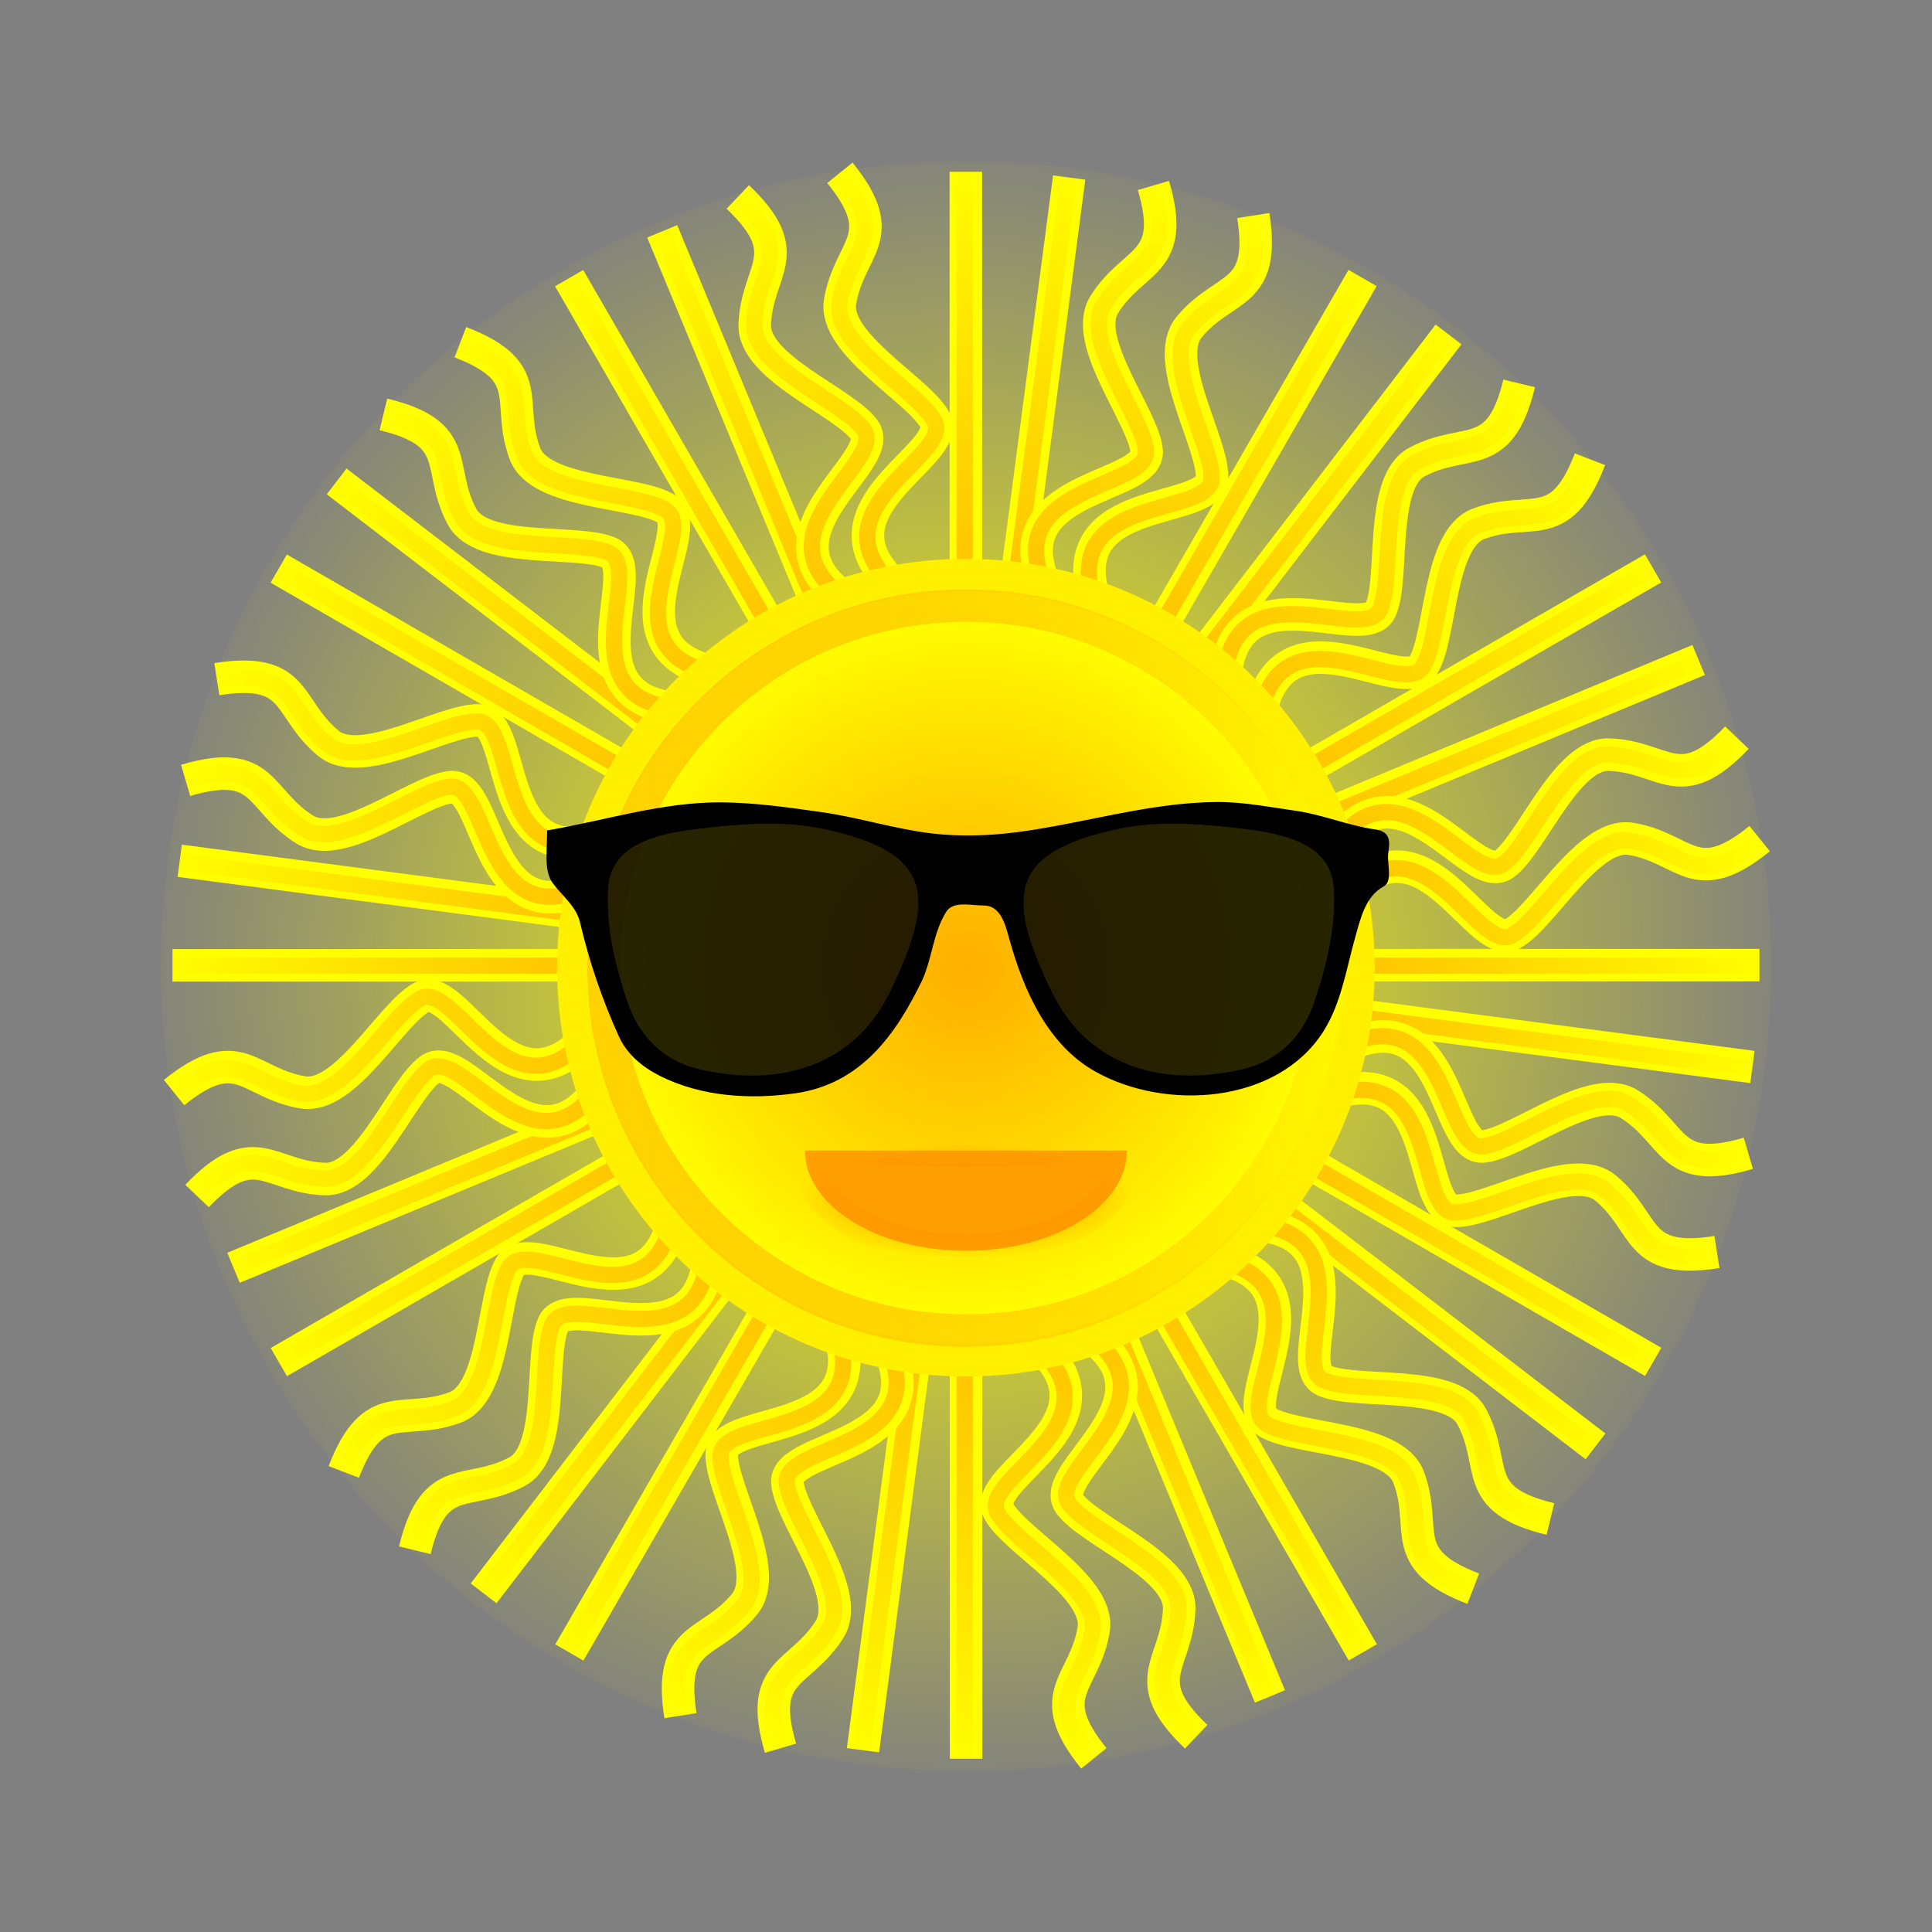 <svg:svg xmlns:dc="http://purl.org/dc/elements/1.1/" xmlns:ns1="http://www.w3.org/1999/xlink" xmlns:ns3="http://creativecommons.org/ns#" xmlns:rdf="http://www.w3.org/1999/02/22-rdf-syntax-ns#" xmlns:svg="http://www.w3.org/2000/svg" height="593.995" id="svg2" version="1.1" viewBox="-47.933 -47.862 593.995 593.995" width="593.995">
  <svg:rect x="-47.933" y="-47.862" width="593.995" height="593.995" fill="#808080" stroke="none"/>
  <svg:defs id="defs4">
    <svg:linearGradient id="linearGradient4609">
      <svg:stop id="stop4611" offset="0" stop-color="#ff9400" />
      <svg:stop id="stop4613" offset="1" stop-color="#ff8900" stop-opacity="0" />
    </svg:linearGradient>
    <svg:radialGradient cx="355.36" cy="554.86" gradientUnits="userSpaceOnUse" id="radialGradient5261" r="141.71">
      <svg:stop id="stop5054" offset="0" stop-color="#ff0" />
      <svg:stop id="stop5056" offset="1" stop-color="#ff0" stop-opacity="0" />
    </svg:radialGradient>
    <svg:radialGradient cx="14.286" cy="365.22" gradientTransform="matrix(.991 -.131 .131 .991 295.33 168.17)" gradientUnits="userSpaceOnUse" id="radialGradient5263" r="249.35" ns1:href="#linearGradient4609" />
    <svg:radialGradient cx="14.286" cy="365.22" gradientTransform="matrix(.707 -.707 .707 .707 88.927 280.13)" gradientUnits="userSpaceOnUse" id="radialGradient5265" r="249.35">
      <svg:stop id="stop4611-42" offset="0" stop-color="#ff9400" />
      <svg:stop id="stop4613-5" offset="1" stop-color="#ff8900" stop-opacity="0" />
    </svg:radialGradient>
    <svg:radialGradient cx="355.36" cy="554.86" gradientUnits="userSpaceOnUse" id="radialGradient5267" r="136.07" ns1:href="#linearGradient4609" />
    <svg:linearGradient gradientUnits="userSpaceOnUse" id="linearGradient5269" x1="213.18" x2="497.53" y1="554.86" y2="554.86">
      <svg:stop id="stop4748-2" offset="0" stop-color="#fff600" />
      <svg:stop id="stop4750-1" offset="1" stop-color="#ffac00" stop-opacity="0" />
    </svg:linearGradient>
    <svg:linearGradient gradientUnits="userSpaceOnUse" id="linearGradient5273" x1="213.18" x2="497.53" y1="554.86" y2="554.86">
      <svg:stop id="stop4748" offset="0" stop-color="#ffc400" />
      <svg:stop id="stop4750" offset="1" stop-color="#ffac00" stop-opacity="0" />
    </svg:linearGradient>
    <svg:radialGradient cx="357.14" cy="600.26" gradientTransform="matrix(1 0 0 .344 0 393.57)" gradientUnits="userSpaceOnUse" id="radialGradient4123" r="51.997" ns1:href="#linearGradient4609" />
  </svg:defs>
  <svg:g id="layer1" transform="translate(-108.09 -278.97)">
    <svg:g id="g4125">
      <svg:g id="g5198">
        <svg:path d="m491.43 554.86c0 75.15-60.921 136.07-136.07 136.07-75.15 0-136.07-60.921-136.07-136.07 0-75.15 60.921-136.07 136.07-136.07 75.15 0 136.07 60.921 136.07 136.07z" fill="url(#radialGradient5261)" id="path2873-1" transform="matrix(1.819 0 0 1.819 -289.21 -481.13)" />
        <svg:g fill="none" id="g4643" stroke="#ff0" stroke-width="10" transform="matrix(.991 -.131 .131 .991 -65.912 51.162)">
          <svg:path d="m294.03 292.22 31.983 119.36" id="path3677" />
          <svg:path d="m350.73 409.58c-22.771-26.995 23.229-37.438 18.891-48.789-3.78-9.891-28.048-27.28-24.181-39.961 4.981-16.337 18.501-17.394 5.131-39.288" id="path3647-49" />
          <svg:path d="m292.18 428.7c-33.217-11.993 1.398-44.037-8.034-51.698-8.219-6.676-37.93-9.602-40.922-22.517-3.855-16.639 7.325-24.314-15.2-36.59" id="path3647-2-6" />
          <svg:path d="m411.02 422.19c-6.223-34.763 38.836-20.808 40.755-32.807 1.671-10.456-10.65-37.65-0.961-46.698 12.483-11.658 24.719-5.813 24.088-31.459" id="path3647-49-0" />
          <svg:path d="m456.93 463.27c11.993-33.217 44.037 1.398 51.698-8.034 6.675-8.219 9.602-37.93 22.517-40.922 16.639-3.855 24.314 7.325 36.59-15.2" id="path3647-49-7" />
          <svg:path d="m476.15 521.79c26.995-22.771 37.438 23.229 48.789 18.891 9.891-3.78 27.28-28.048 39.961-24.181 16.337 4.981 17.394 18.501 39.288 5.131" id="path3647-49-72" />
          <svg:path d="m463.53 582.08c34.763-6.223 20.808 38.836 32.807 40.755 10.456 1.671 37.65-10.65 46.698-0.961 11.658 12.483 5.813 24.719 31.459 24.088" id="path3647-49-01" />
          <svg:path d="m422.46 627.99c33.217 11.993-1.398 44.037 8.034 51.698 8.219 6.676 37.93 9.602 40.922 22.517 3.855 16.639-7.325 24.314 15.2 36.59" id="path3647-49-75" />
          <svg:path d="m363.94 647.2c22.771 26.995-23.229 37.438-18.891 48.789 3.78 9.891 28.048 27.28 24.181 39.961-4.981 16.337-18.501 17.394-5.131 39.288" id="path3647-49-1" />
          <svg:path d="m303.65 634.59c6.223 34.763-38.836 20.808-40.755 32.807-1.671 10.456 10.65 37.65 0.961 46.698-12.483 11.658-24.719 5.813-24.088 31.459" id="path3647-49-00" />
          <svg:path d="m238.52 534.99c-26.995 22.771-37.438-23.229-48.789-18.891-9.891 3.78-27.28 28.048-39.961 24.181-16.337-4.981-17.394-18.501-39.288-5.131" id="path3647-49-4" />
          <svg:path d="m257.74 593.51c-11.993 33.217-44.037-1.398-51.698 8.034-6.676 8.219-9.602 37.93-22.517 40.922-16.639 3.855-24.314-7.325-36.59 15.2" id="path3647-49-71" />
          <svg:path d="m251.14 474.7c-34.763 6.223-20.808-38.836-32.807-40.755-10.456-1.671-37.65 10.65-46.698 0.961-11.658-12.483-5.813-24.719-31.459-24.088" id="path3647-49-77" />
          <svg:path d="m184.68 355.35 87.378 87.378" id="path3677-7" />
          <svg:path d="m121.54 464.7 119.36 31.983" id="path3677-7-3" />
          <svg:path d="m121.54 590.97 119.36-31.98" id="path3677-7-3-3" />
          <svg:path d="m184.68 700.32 87.378-87.378" id="path3677-7-3-3-5" />
          <svg:path d="m294.03 763.45 31.98-119.36" id="path3677-7-3-3-5-9" />
          <svg:path d="m420.29 763.45-31.98-119.36" id="path3677-7-3-3-5-9-9" />
          <svg:path d="m529.64 700.32-87.378-87.378" id="path3677-7-3-3-5-9-9-8" />
          <svg:path d="m592.78 590.97-119.36-31.98" id="path3677-7-3-3-5-9-9-8-1" />
          <svg:path d="m592.78 464.7-119.36 31.98" id="path3677-7-3-3-5-9-9-8-1-8" />
          <svg:path d="m529.64 355.35-87.378 87.378" id="path3677-7-3-3-5-9-9-8-1-8-2" />
          <svg:path d="m420.29 292.22-31.98 119.36" id="path3677-7-3-3-5-9-9-8-1-8-2-6" />
        </svg:g>
        <svg:path d="m388.75 286.03-16.129 122.51m132.78-74.194-75.226 98.036m152.09 2.138-114.17 47.289m130.67 77.89-122.52-16.12m74.194 132.78-98.036-75.226m-2.13 152.1-47.29-114.17m-77.89 130.65 16.13-122.52m-132.79 74.2 75.23-98.04m-152.1-2.14 114.17-47.29m-130.65-77.89 122.52 16.13m-74.194-132.78 98.036 75.226m-16.565 34.428c-33.654 10.707-25.699-35.788-37.846-36.124-10.585-0.292-35.937 15.473-46.173 7.048-13.187-10.854-8.99-23.749-34.334-19.776m140.41 165.79c-7.555 34.498-43.843 4.362-50.207 14.714-5.545 9.02-4.569 38.859-16.983 43.511-15.994 5.994-25.062-4.089-34.293 19.846m74.79-133.58c-23.792 26.099-40.15-18.144-50.837-12.361-9.313 5.039-23.386 31.369-36.463 29.19-16.848-2.806-19.66-16.072-39.622 0.041m204.49 73.372c10.707 33.654-35.788 25.699-36.124 37.846-0.292 10.585 15.473 35.937 7.048 46.173-10.854 13.187-23.749 8.99-19.776 34.334m110.24-113.73c26.099 23.792-18.144 40.15-12.361 50.837 5.039 9.313 31.369 23.386 29.19 36.463-2.806 16.848-16.072 19.66 0.041 39.622m38.643-153.62c34.498 7.555 4.362 43.843 14.714 50.207 9.02 5.545 38.859 4.569 43.511 16.983 5.994 15.994-4.089 25.062 19.846 34.293m-43.33-152.35c33.654-10.707 25.699 35.788 37.846 36.124 10.585 0.292 35.937-15.473 46.173-7.048 13.187 10.854 8.99 23.749 34.334 19.776m-113.71-110.27c23.792-26.099 40.15 18.144 50.837 12.361 9.313-5.039 23.386-31.369 36.463-29.191 16.848 2.806 19.66 16.072 39.622-0.041m-153.62-38.64c7.555-34.498 43.843-4.362 50.207-14.714 5.545-9.02 4.569-38.859 16.983-43.511 15.994-5.993 25.062 4.089 34.293-19.846m-152.35 43.34c-10.707-33.654 35.788-25.699 36.124-37.846 0.292-10.585-15.473-35.937-7.048-46.173 10.854-13.187 23.749-8.99 19.776-34.334m-165.83 140.31c-34.498-7.554-4.362-43.843-14.714-50.207-9.02-5.545-38.859-4.569-43.511-16.983-5.994-15.994 4.089-25.062-19.846-34.293m133.63 74.879c-26.099-23.792 18.144-40.15 12.361-50.837-5.039-9.313-31.369-23.386-29.19-36.463 2.806-16.848 16.072-19.66-0.041-39.622m-54.669 17.97 47.289 114.17" fill="none" id="path3677-7-3-3-5-9-9-8-1-8-2-6-8" stroke="url(#radialGradient5263)" stroke-width="5" />
        <svg:g fill="none" id="g4643-4" stroke="#ff0" stroke-width="10" transform="matrix(.966 -.259 .259 .966 -124.58 110.49)">
          <svg:path d="m294.03 292.22 31.983 119.36" id="path3677-2" />
          <svg:path d="m350.73 409.58c-22.771-26.995 23.229-37.438 18.891-48.789-3.78-9.891-28.048-27.28-24.181-39.961 4.981-16.337 18.501-17.394 5.131-39.288" id="path3647-49-12" />
          <svg:path d="m292.18 428.7c-33.217-11.993 1.398-44.037-8.034-51.698-8.219-6.676-37.93-9.602-40.922-22.517-3.855-16.639 7.325-24.314-15.2-36.59" id="path3647-2-6-7" />
          <svg:path d="m411.02 422.19c-6.223-34.763 38.836-20.808 40.755-32.807 1.671-10.456-10.65-37.65-0.961-46.698 12.483-11.658 24.719-5.813 24.088-31.459" id="path3647-49-0-7" />
          <svg:path d="m456.93 463.27c11.993-33.217 44.037 1.398 51.698-8.034 6.675-8.219 9.602-37.93 22.517-40.922 16.639-3.855 24.314 7.325 36.59-15.2" id="path3647-49-7-9" />
          <svg:path d="m476.15 521.79c26.995-22.771 37.438 23.229 48.789 18.891 9.891-3.78 27.28-28.048 39.961-24.181 16.337 4.981 17.394 18.501 39.288 5.131" id="path3647-49-72-5" />
          <svg:path d="m463.53 582.08c34.763-6.223 20.808 38.836 32.807 40.755 10.456 1.671 37.65-10.65 46.698-0.961 11.658 12.483 5.813 24.719 31.459 24.088" id="path3647-49-01-5" />
          <svg:path d="m422.46 627.99c33.217 11.993-1.398 44.037 8.034 51.698 8.219 6.676 37.93 9.602 40.922 22.517 3.855 16.639-7.325 24.314 15.2 36.59" id="path3647-49-75-4" />
          <svg:path d="m363.94 647.2c22.771 26.995-23.229 37.438-18.891 48.789 3.78 9.891 28.048 27.28 24.181 39.961-4.981 16.337-18.501 17.394-5.131 39.288" id="path3647-49-1-0" />
          <svg:path d="m303.65 634.59c6.223 34.763-38.836 20.808-40.755 32.807-1.671 10.456 10.65 37.65 0.961 46.698-12.483 11.658-24.719 5.813-24.088 31.459" id="path3647-49-00-3" />
          <svg:path d="m238.52 534.99c-26.995 22.771-37.438-23.229-48.789-18.891-9.891 3.78-27.28 28.048-39.961 24.181-16.337-4.981-17.394-18.501-39.288-5.131" id="path3647-49-4-4" />
          <svg:path d="m257.74 593.51c-11.993 33.217-44.037-1.398-51.698 8.034-6.676 8.219-9.602 37.93-22.517 40.922-16.639 3.855-24.314-7.325-36.59 15.2" id="path3647-49-71-1" />
          <svg:path d="m251.14 474.7c-34.763 6.223-20.808-38.836-32.807-40.755-10.456-1.671-37.65 10.65-46.698 0.961-11.658-12.483-5.813-24.719-31.459-24.088" id="path3647-49-77-2" />
          <svg:path d="m184.68 355.35 87.378 87.378" id="path3677-7-2" />
          <svg:path d="m121.54 464.7 119.36 31.983" id="path3677-7-3-9" />
          <svg:path d="m121.54 590.97 119.36-31.98" id="path3677-7-3-3-8" />
          <svg:path d="m184.68 700.32 87.378-87.378" id="path3677-7-3-3-5-2" />
          <svg:path d="m294.03 763.45 31.98-119.36" id="path3677-7-3-3-5-9-2" />
          <svg:path d="m420.29 763.45-31.98-119.36" id="path3677-7-3-3-5-9-9-7" />
          <svg:path d="m529.64 700.32-87.378-87.378" id="path3677-7-3-3-5-9-9-8-8" />
          <svg:path d="m592.78 590.97-119.36-31.98" id="path3677-7-3-3-5-9-9-8-1-5" />
          <svg:path d="m592.78 464.7-119.36 31.98" id="path3677-7-3-3-5-9-9-8-1-8-8" />
          <svg:path d="m529.64 355.35-87.378 87.378" id="path3677-7-3-3-5-9-9-8-1-8-2-3" />
          <svg:path d="m420.29 292.22-31.98 119.36" id="path3677-7-3-3-5-9-9-8-1-8-2-6-9" />
        </svg:g>
        <svg:path d="m234.8 316.77 61.786 107.02m60.179-139.7v123.57m121.96-90.891-61.786 107.02m151.07-17.732-107.02 61.786m139.7 60.179h-123.57m90.891 121.96-107.02-61.786m17.74 151.06-61.79-107.01m-60.179 139.7v-123.57m-121.96 90.88 61.78-107.01m-151.07 17.732 107.02-61.786m-139.7-60.179h123.57m7.816 37.397c-20.181 28.981-42.175-12.748-52.016-5.62-8.575 6.212-19.092 34.153-32.341 33.7-17.07-0.583-21.589-13.368-39.278 5.212m212.32 46.053c15.008 31.968-32.128 30.15-30.875 42.237 1.092 10.532 20.032 33.61 13.015 44.858-9.04 14.491-22.372 12.013-15.125 36.621m-21.99-151.51c-2.987 35.189-42.899 10.047-47.857 21.141-4.321 9.667 0.543 39.123-11.158 45.356-15.075 8.03-25.381-0.783-31.409 24.153m206.9-66.275c28.981 20.181-12.748 42.175-5.62 52.016 6.212 8.575 34.153 19.092 33.7 32.341-0.583 17.07-13.368 21.589 5.212 39.278m18.262-157.35c35.189 2.987 10.047 42.899 21.141 47.857 9.667 4.321 39.123-0.543 45.356 11.158 8.03 15.075-0.783 25.381 24.153 31.409m-62.86-145.39c31.968-15.008 30.15 32.128 42.237 30.875 10.532-1.092 33.61-20.032 44.858-13.015 14.491 9.04 12.013 22.372 36.621 15.125m-127.14-94.49c20.181-28.981 42.175 12.748 52.016 5.62 8.575-6.212 19.092-34.153 32.341-33.7 17.07 0.583 21.589 13.368 39.278-5.212m-157.35-18.26c2.987-35.189 42.899-10.047 47.857-21.141 4.321-9.667-0.543-39.123 11.158-45.356 15.075-8.03 25.381 0.783 31.409-24.153m-145.39 62.86c-15.008-31.968 32.128-30.15 30.875-42.237-1.092-10.532-20.032-33.61-13.015-44.858 9.04-14.491 22.372-12.013 15.125-36.621m-94.488 127.13c-28.981-20.181 12.748-42.175 5.62-52.016-6.212-8.575-34.153-19.092-33.7-32.341 0.583-17.07 13.368-21.589-5.212-39.278m-46.144 212.27c-31.968 15.008-30.15-32.128-42.237-30.875-10.532 1.092-33.61 20.032-44.858 13.015-14.491-9.04-12.013-22.372-36.621-15.125m151.6-21.944c-35.189-2.987-10.047-42.899-21.141-47.857-9.667-4.321-39.123 0.543-45.356-11.158-8.03-15.075 0.783-25.381-24.153-31.409m-32.433 47.537 107.02 61.786" fill="none" id="path3677-7-3-3-5-9-9-8-1-8-2-6-8-0" stroke="url(#radialGradient5265)" stroke-width="5" />
        <svg:g id="g4813">
          <svg:path d="m491.43 554.86c0 75.15-60.921 136.07-136.07 136.07-75.15 0-136.07-60.921-136.07-136.07 0-75.15 60.921-136.07 136.07-136.07 75.15 0 136.07 60.921 136.07 136.07z" fill="#ff0" id="path2873" stroke="#fff000" stroke-width="11.272" transform="matrix(.887 0 0 .887 41.91 36.453)" />
          <svg:path d="m491.43 554.86c0 75.15-60.921 136.07-136.07 136.07-75.15 0-136.07-60.921-136.07-136.07 0-75.15 60.921-136.07 136.07-136.07 75.15 0 136.07 60.921 136.07 136.07z" fill="url(#radialGradient5267)" id="path2873-9-5" opacity=".75" stroke="url(#linearGradient5269)" stroke-width="12.212" transform="matrix(-.819 0 0 .819 648.16 74.317)" />
          <svg:path d="m491.43 554.86c0 75.15-60.921 136.07-136.07 136.07-75.15 0-136.07-60.921-136.07-136.07 0-75.15 60.921-136.07 136.07-136.07 75.15 0 136.07 60.921 136.07 136.07z" fill="url(#radialGradient5267)" id="path2873-9" opacity=".75" stroke="url(#linearGradient5273)" stroke-width="12.212" transform="matrix(.819 0 0 .819 66.16 74.317)" />
          <svg:g id="g4808" stroke="#000" stroke-width="1px" transform="matrix(1.103 0 0 1.103 -37 -54.09)">
            <svg:path d="m427.28 482.62c-18.993 0.127-37.296 6.064-55.938 8.438-7.781 0.991-15.8 1.234-23.594 0.312-10.362-1.225-20.395-4.479-30.75-5.938-9.254-1.303-18.625-2.664-27.938-2.719-16.274-0.096-32.014 5-47.969 7.75 0 4.667-0.948 10.657 1.438 13.938 2.46 3.383 6.611 6.478 7.688 11.062 2.553 10.873 6.178 21.532 10.812 31.75 2.252 4.966 6.503 8.428 11.25 10.812 11.43 5.743 24.96 6.587 37.5 4.781 17.858-2.572 27.546-15.971 34.938-31.281 2.767-6.224 3.075-13.406 6.719-19.094 2.164-3.378 7.189-1.956 10.781-1.969 5.349-0.018 6.635 5.961 7.75 9.938 3.945 14.072 10.522 29.002 23.594 36.375 19.52 11.011 50.273 8.951 62.938-10.906 4.957-7.771 6.326-17.201 8.812-26 1.514-5.357 2.866-11.743 8.25-14.688 2.173-1.188 0.648-5.931 0.969-8.688 0.349-3.004 1.023-5.66-3.25-6.25-7.454-1.029-14.684-4.159-22.312-5.219-7.229-1.004-14.312-2.455-21.688-2.406zm-125.56 5c5.391-0.034 10.76 0.36 16 1.469 31.222 6.604 31.853 19.468 19 46.062-10.474 21.671-32.17 27.101-54.031 21.906-10.078-2.394-16.969-9.429-20.219-19.062-3.43-10.167-6.025-20.97-5.438-31.656 0.787-14.31 16.973-16.321 28.562-17.625 5.318-0.598 10.734-1.06 16.125-1.094zm114 0c5.391 0.034 10.807 0.496 16.125 1.094 11.59 1.304 27.776 3.315 28.562 17.625 0.587 10.686-2.007 21.489-5.438 31.656-3.25 9.633-10.141 16.668-20.219 19.062-21.862 5.194-43.558-0.236-54.031-21.906-12.853-26.595-12.222-39.458 19-46.062 5.24-1.108 10.609-1.503 16-1.469z" id="path2830" />
            <svg:path d="m285.59 488.73c10.636-1.196 21.643-1.844 32.123 0.373 31.222 6.604 31.852 19.469 18.998 46.064-10.474 21.671-32.158 27.102-54.02 21.908-10.078-2.394-16.973-9.454-20.223-19.087-3.43-10.167-6.039-20.964-5.452-31.65 0.787-14.31 16.983-16.304 28.573-17.607z" id="path2832" opacity=".85" />
            <svg:path d="m431.84 488.73c-10.636-1.196-21.643-1.844-32.123 0.373-31.222 6.604-31.852 19.469-18.998 46.064 10.474 21.671 32.158 27.102 54.02 21.908 10.078-2.394 16.973-9.454 20.223-19.087 3.43-10.167 6.039-20.964 5.452-31.65-0.787-14.31-16.983-16.304-28.573-17.607z" id="path2832-1" opacity=".85" />
          </svg:g>
        </svg:g>
      </svg:g>
      <svg:path d="m406.64 584.85c0 17.016-22.161 30.81-49.497 30.81-27.337 0-49.497-13.794-49.497-30.81h98.995z" fill="#ffa000" id="path3342" stroke="url(#radialGradient4123)" stroke-width="10" />
    </svg:g>
  </svg:g>
</svg:svg>